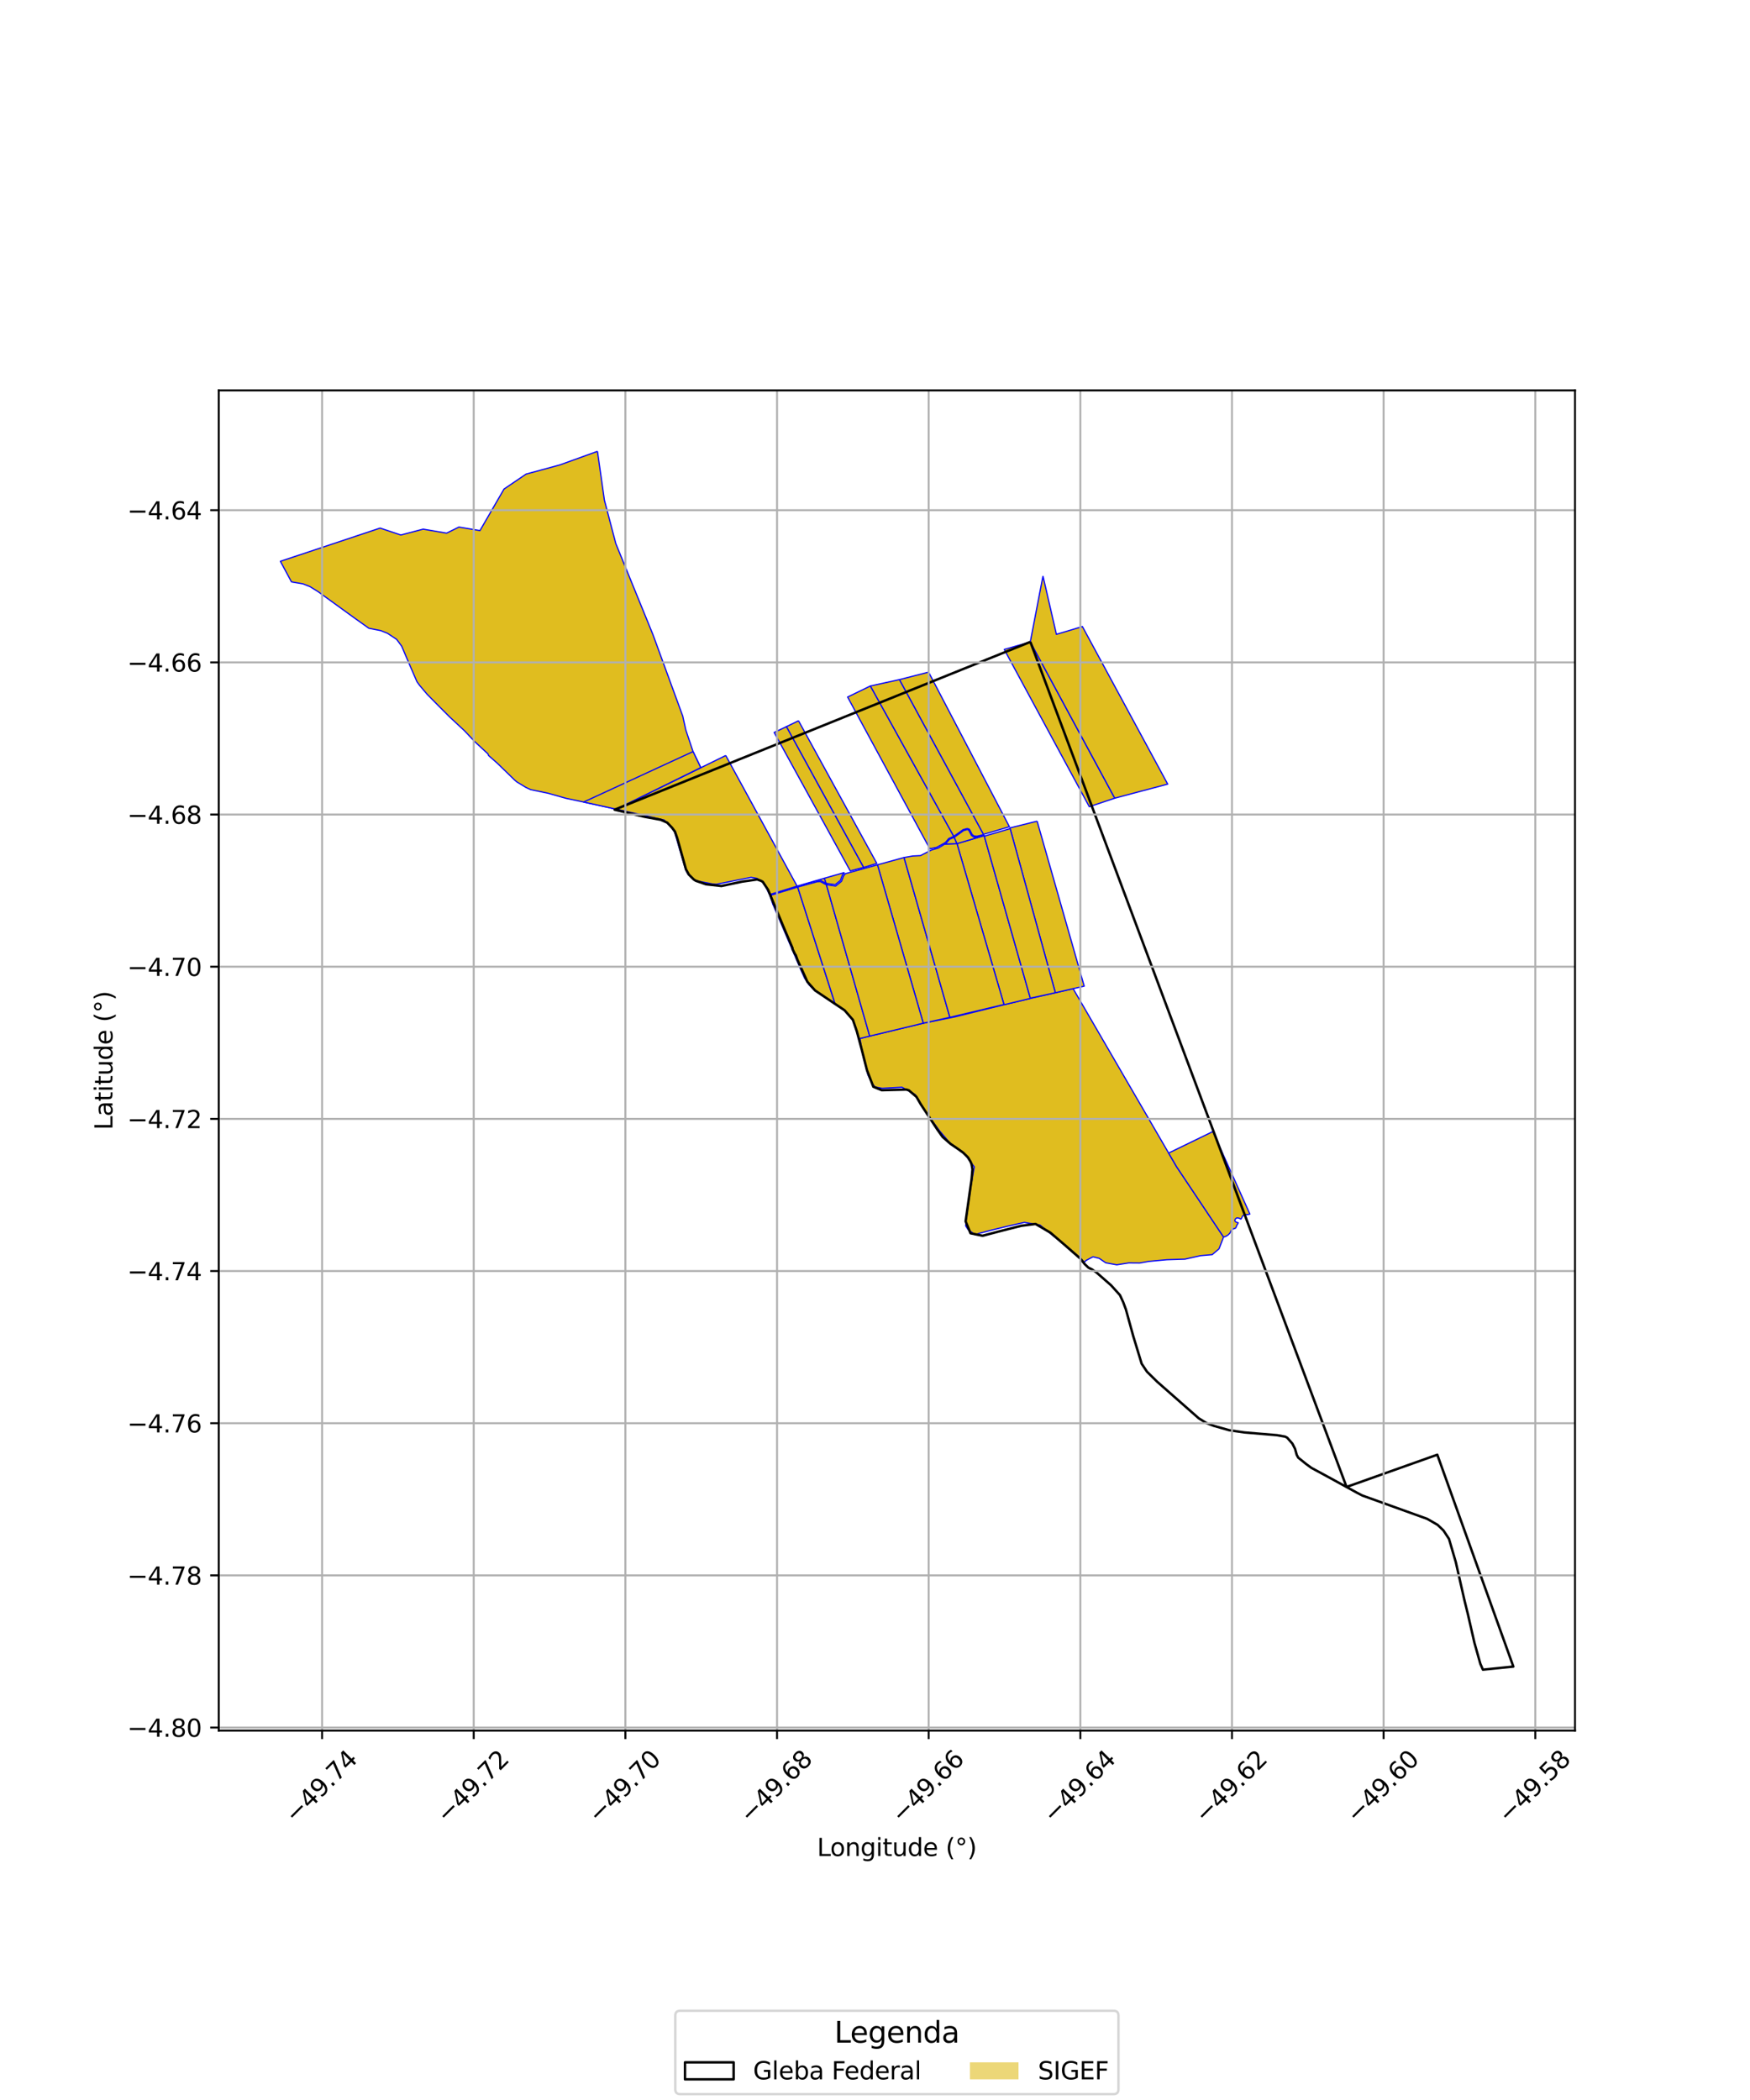 <?xml version="1.0" encoding="utf-8" standalone="no"?>
<!DOCTYPE svg PUBLIC "-//W3C//DTD SVG 1.1//EN"
  "http://www.w3.org/Graphics/SVG/1.1/DTD/svg11.dtd">
<svg xmlns:xlink="http://www.w3.org/1999/xlink" width="720pt" height="864pt" viewBox="0 0 720 864" xmlns="http://www.w3.org/2000/svg" version="1.1">
 <defs>
  <style type="text/css">*{stroke-linejoin: round; stroke-linecap: butt}</style>
 </defs>
 <g id="figure_1">
  <g id="patch_1">
   <path d="M 0 864 
L 720 864 
L 720 0 
L 0 0 
z
" style="fill: #ffffff"/>
  </g>
  <g id="axes_1">
   <g id="patch_2">
    <path d="M 90 712.013 
L 648 712.013 
L 648 160.627 
L 90 160.627 
z
" style="fill: #ffffff"/>
   </g>
   <g id="PatchCollection_1">
    <path d="M 441.508 406.762 
L 484.047 479.974 
L 503.408 508.95 
L 502.481 511.367 
L 501.551 513.795 
L 498.724 516.203 
L 493.857 516.634 
L 487.535 518.05 
L 480.103 518.287 
L 472.673 518.969 
L 468.914 519.644 
L 464.401 519.608 
L 459.461 520.384 
L 454.951 519.565 
L 452.257 517.73 
L 449.7 517.075 
L 446.832 518.591 
L 446.172 519.314 
L 443.777 516.988 
L 439.085 512.906 
L 432.903 508.125 
L 427.9 504.03 
L 421.493 502.923 
L 414.345 504.534 
L 407.424 506.228 
L 401.064 507.927 
L 398.247 505.832 
L 397.311 504.359 
L 397.453 502.27 
L 398.506 494.886 
L 399.503 487.779 
L 400.838 480.071 
L 396.537 474.301 
L 390.89 470.346 
L 386.654 465.377 
L 381.217 457.999 
L 376.55 450.338 
L 371.096 447.31 
L 362.896 447.76 
L 360.055 447.209 
L 358.881 445.868 
L 357.067 442.212 
L 354.908 433.748 
L 353.827 427.256 
L 357.814 426.281 
L 367.845 423.867 
L 379.862 420.973 
L 392.923 418.351 
L 412.729 413.46 
L 423.885 410.781 
L 434.212 408.439 
L 441.508 406.762 
" clip-path="url(#pdb3c18e276)" style="fill: #e0bd1f; stroke: #0000ff; stroke-width: 0.5"/>
    <path d="M 498.994 465.556 
L 514.237 499.502 
L 513.408 499.686 
L 512.147 499.77 
L 511.284 500.213 
L 510.778 501.257 
L 510.553 501.576 
L 509.809 501.196 
L 508.877 501.044 
L 508.227 501.542 
L 508.021 502.27 
L 508.515 502.802 
L 509.408 503.063 
L 509.33 503.4 
L 508.91 504.032 
L 508.633 504.759 
L 508.364 505.287 
L 507.27 505.682 
L 506.499 506.224 
L 506.302 506.846 
L 505.995 507.377 
L 505.239 508.125 
L 504.286 508.702 
L 503.408 508.95 
L 484.047 479.974 
L 480.806 474.397 
L 498.994 465.556 
" clip-path="url(#pdb3c18e276)" style="fill: #e0bd1f; stroke: #0000ff; stroke-width: 0.5"/>
    <path d="M 371.943 352.808 
L 390.803 418.556 
L 379.857 420.968 
L 361.069 356.017 
L 361.005 355.81 
L 371.943 352.808 
" clip-path="url(#pdb3c18e276)" style="fill: #e0bd1f; stroke: #0000ff; stroke-width: 0.5"/>
    <path d="M 328.184 364.963 
L 343.607 413.1 
L 334.599 406.942 
L 332.925 405.266 
L 331.028 402.45 
L 329.518 399.078 
L 317.987 372.058 
L 317.224 368.298 
L 328.184 364.963 
" clip-path="url(#pdb3c18e276)" style="fill: #e0bd1f; stroke: #0000ff; stroke-width: 0.5"/>
    <path d="M 317.224 368.298 
L 317.987 372.058 
L 316.765 368.466 
L 317.224 368.298 
" clip-path="url(#pdb3c18e276)" style="fill: #e0bd1f; stroke: #0000ff; stroke-width: 0.5"/>
    <path d="M 347.434 358.98 
L 346.606 360.038 
L 345.761 362.239 
L 343.618 363.973 
L 339.84 363.45 
L 339.123 361.346 
L 347.434 358.98 
" clip-path="url(#pdb3c18e276)" style="fill: #e0bd1f; stroke: #0000ff; stroke-width: 0.5"/>
    <path d="M 382.053 276.535 
L 415.297 340.131 
L 404.6 343.299 
L 370.027 279.614 
L 382.053 276.535 
" clip-path="url(#pdb3c18e276)" style="fill: #e0bd1f; stroke: #0000ff; stroke-width: 0.5"/>
    <path d="M 404.92 343.782 
L 404.972 344.027 
L 423.903 410.676 
L 423.885 410.781 
L 413.091 413.373 
L 413.062 413.275 
L 393.722 347.097 
L 404.92 343.782 
" clip-path="url(#pdb3c18e276)" style="fill: #e0bd1f; stroke: #0000ff; stroke-width: 0.5"/>
    <path d="M 298.589 310.834 
L 327.947 364.574 
L 316.576 368.081 
L 314.996 364.668 
L 313.342 362.439 
L 311.365 361.376 
L 309.041 360.953 
L 294.744 363.81 
L 293.02 363.67 
L 287.624 362.589 
L 285.701 361.967 
L 285.244 361.625 
L 284.303 360.941 
L 282.921 359.435 
L 282.103 357.912 
L 277.576 342.392 
L 276.288 340.458 
L 273.256 337.377 
L 253.532 332.924 
L 298.589 310.834 
" clip-path="url(#pdb3c18e276)" style="fill: #e0bd1f; stroke: #0000ff; stroke-width: 0.5"/>
    <path d="M 426.698 337.855 
L 446.072 405.736 
L 441.508 406.762 
L 434.212 408.439 
L 415.602 340.914 
L 415.529 340.631 
L 426.698 337.855 
" clip-path="url(#pdb3c18e276)" style="fill: #e0bd1f; stroke: #0000ff; stroke-width: 0.5"/>
    <path d="M 339.123 361.346 
L 339.84 363.45 
L 337.662 362.261 
L 336.116 362.315 
L 327.947 364.574 
L 339.123 361.346 
" clip-path="url(#pdb3c18e276)" style="fill: #e0bd1f; stroke: #0000ff; stroke-width: 0.5"/>
    <path d="M 337.555 362.718 
L 339.624 363.84 
L 339.994 363.983 
L 357.814 426.281 
L 353.827 427.256 
L 353.356 427.404 
L 352.539 424.387 
L 350.909 419.6 
L 347.462 415.644 
L 343.956 413.269 
L 343.607 413.1 
L 328.184 364.963 
L 336.184 362.766 
L 337.555 362.718 
" clip-path="url(#pdb3c18e276)" style="fill: #e0bd1f; stroke: #0000ff; stroke-width: 0.5"/>
    <path d="M 361.005 355.81 
L 361.069 356.017 
L 379.857 420.968 
L 367.845 423.867 
L 357.814 426.281 
L 340.052 364.183 
L 339.994 363.983 
L 343.79 364.559 
L 346.231 362.585 
L 347.1 360.322 
L 347.762 359.476 
L 350.091 358.825 
L 361.005 355.81 
" clip-path="url(#pdb3c18e276)" style="fill: #e0bd1f; stroke: #0000ff; stroke-width: 0.5"/>
    <path d="M 393.722 347.097 
L 413.062 413.275 
L 390.803 418.556 
L 371.943 352.808 
L 375.565 352.176 
L 378.707 352.025 
L 383.192 349.73 
L 386.07 348.899 
L 388.693 347.282 
L 393.722 347.097 
" clip-path="url(#pdb3c18e276)" style="fill: #e0bd1f; stroke: #0000ff; stroke-width: 0.5"/>
    <path d="M 328.534 296.543 
L 360.753 355.243 
L 355.296 356.89 
L 323.541 298.963 
L 328.534 296.543 
" clip-path="url(#pdb3c18e276)" style="fill: #e0bd1f; stroke: #0000ff; stroke-width: 0.5"/>
    <path d="M 323.541 298.963 
L 355.296 356.89 
L 349.806 358.295 
L 318.515 301.355 
L 323.541 298.963 
" clip-path="url(#pdb3c18e276)" style="fill: #e0bd1f; stroke: #0000ff; stroke-width: 0.5"/>
    <path d="M 415.602 340.914 
L 434.197 408.432 
L 423.903 410.676 
L 404.972 344.027 
L 415.602 340.914 
" clip-path="url(#pdb3c18e276)" style="fill: #e0bd1f; stroke: #0000ff; stroke-width: 0.5"/>
    <path d="M 358.108 282.223 
L 392.413 344.1 
L 390.363 344.982 
L 389.025 346.569 
L 388.456 346.937 
L 385.299 348.658 
L 382.556 349.213 
L 348.731 286.784 
L 358.108 282.223 
" clip-path="url(#pdb3c18e276)" style="fill: #e0bd1f; stroke: #0000ff; stroke-width: 0.5"/>
    <path d="M 392.602 344.485 
L 393.722 347.097 
L 388.706 347.281 
L 389.306 346.892 
L 390.621 345.333 
L 392.602 344.485 
" clip-path="url(#pdb3c18e276)" style="fill: #e0bd1f; stroke: #0000ff; stroke-width: 0.5"/>
    <path d="M 423.896 264.092 
L 458.646 328.397 
L 448.161 331.899 
L 413.178 267.2 
L 423.896 264.092 
" clip-path="url(#pdb3c18e276)" style="fill: #e0bd1f; stroke: #0000ff; stroke-width: 0.5"/>
    <path d="M 370.027 279.614 
L 404.6 343.299 
L 404.648 343.428 
L 402.008 344.033 
L 400.801 343.977 
L 400 343.403 
L 398.854 341.193 
L 397.965 340.869 
L 396.242 341.342 
L 394.746 342.435 
L 392.413 344.1 
L 358.108 282.223 
L 370.027 279.614 
" clip-path="url(#pdb3c18e276)" style="fill: #e0bd1f; stroke: #0000ff; stroke-width: 0.5"/>
    <path d="M 397.947 341.314 
L 398.556 341.536 
L 399.673 343.69 
L 400.658 344.396 
L 402.046 344.46 
L 404.92 343.782 
L 393.722 347.097 
L 392.602 344.485 
L 394.992 342.78 
L 396.428 341.731 
L 397.947 341.314 
" clip-path="url(#pdb3c18e276)" style="fill: #e0bd1f; stroke: #0000ff; stroke-width: 0.5"/>
    <path d="M 245.81 185.69 
L 248.672 205.809 
L 253.362 223.652 
L 268.53 260.823 
L 268.77 261.447 
L 280.906 294.637 
L 282.151 300.3 
L 285.143 309.216 
L 288.306 315.813 
L 253.532 332.924 
L 240.12 329.983 
L 232.822 328.441 
L 225.492 326.365 
L 218.308 324.87 
L 216.363 323.961 
L 212.674 321.723 
L 211.799 320.996 
L 204.708 314.107 
L 200.975 310.807 
L 200.78 310.193 
L 195.318 305.122 
L 191.136 300.695 
L 185.029 295.003 
L 180.406 290.376 
L 175.733 285.643 
L 172.608 281.944 
L 171.531 280.448 
L 170.862 278.909 
L 168.324 273.058 
L 165.276 265.88 
L 163.199 263.068 
L 159.836 260.828 
L 159.435 260.571 
L 156.635 259.449 
L 151.77 258.493 
L 145.806 254.245 
L 130.947 243.473 
L 127.554 241.367 
L 124.642 240.213 
L 119.911 239.406 
L 115.364 230.933 
L 156.394 217.268 
L 164.923 220.112 
L 174.106 217.707 
L 183.742 219.353 
L 188.804 216.851 
L 197.471 218.301 
L 207.373 201.203 
L 216.459 195.042 
L 230.277 191.295 
L 245.81 185.69 
" clip-path="url(#pdb3c18e276)" style="fill: #e0bd1f; stroke: #0000ff; stroke-width: 0.5"/>
    <path d="M 285.143 309.216 
L 288.306 315.813 
L 253.532 332.924 
L 240.12 329.983 
L 285.143 309.216 
" clip-path="url(#pdb3c18e276)" style="fill: #e0bd1f; stroke: #0000ff; stroke-width: 0.5"/>
    <path d="M 429.109 236.966 
L 434.637 260.982 
L 445.334 257.778 
L 480.421 322.605 
L 458.646 328.397 
L 423.896 264.092 
L 429.109 236.966 
" clip-path="url(#pdb3c18e276)" style="fill: #e0bd1f; stroke: #0000ff; stroke-width: 0.5"/>
   </g>
   <g id="PatchCollection_2">
    <path d="M 423.921 264.095 
L 554.015 611.771 
L 591.345 598.511 
L 622.636 685.678 
L 610.11 686.95 
L 609.044 684.494 
L 606.606 675.823 
L 603.944 664.192 
L 602.488 658.277 
L 598.959 642.714 
L 596.157 633.134 
L 593.88 629.679 
L 591.458 627.358 
L 587.193 624.905 
L 560.492 615.295 
L 558.256 614.128 
L 545.917 607.368 
L 539.577 603.942 
L 537.393 602.347 
L 534.122 599.711 
L 533.517 598.58 
L 532.812 596.079 
L 531.71 593.925 
L 529.59 591.519 
L 528.756 591.076 
L 525.455 590.482 
L 511.891 589.337 
L 505.766 588.438 
L 499.337 586.625 
L 496.359 585.482 
L 493.184 583.518 
L 476.101 568.488 
L 471.895 564.349 
L 469.71 561.069 
L 466.247 549.707 
L 463.231 538.758 
L 462.128 535.778 
L 460.78 532.85 
L 457.131 528.812 
L 451.156 523.57 
L 449.375 522.327 
L 447.787 521.53 
L 446.269 520.081 
L 444.467 517.827 
L 437.928 512.099 
L 432.156 507.151 
L 426.053 503.578 
L 420.184 504.325 
L 412.727 506.206 
L 404.252 508.43 
L 399.299 507.401 
L 397.285 502.489 
L 399.737 485.159 
L 400.091 481.038 
L 399.701 478.915 
L 399.294 477.932 
L 398.249 476.177 
L 396.264 474.233 
L 393.701 472.406 
L 391.025 470.588 
L 387.806 467.759 
L 385.726 464.839 
L 378.802 454.289 
L 377.032 451.245 
L 373.913 448.589 
L 372.861 448.286 
L 362.787 448.545 
L 359.315 447.116 
L 356.7 440.316 
L 354.497 431.642 
L 352.539 424.387 
L 350.909 419.6 
L 347.462 415.644 
L 342.9 412.596 
L 335.329 407.496 
L 332.185 403.95 
L 328.099 394.946 
L 327.367 392.892 
L 327.09 392.599 
L 326.061 390.454 
L 326.06 390.058 
L 322.548 381.801 
L 315.993 366.081 
L 313.838 362.822 
L 313.137 362.413 
L 311.523 361.84 
L 305.326 362.733 
L 296.818 364.53 
L 290.47 363.828 
L 286.317 362.398 
L 285.473 361.884 
L 283.406 359.833 
L 282.212 357.632 
L 278.626 344.819 
L 277.701 342.17 
L 276.577 340.645 
L 274.507 338.459 
L 271.801 337.274 
L 265.103 336.043 
L 252.858 333.13 
L 423.921 264.095 
L 423.921 264.095 
" clip-path="url(#pdb3c18e276)" style="fill: none; stroke: #000000"/>
   </g>
   <g id="matplotlib.axis_1">
    <g id="xtick_1">
     <g id="line2d_1">
      <path d="M 132.512 712.013 
L 132.512 160.627 
" clip-path="url(#pdb3c18e276)" style="fill: none; stroke: #b0b0b0; stroke-width: 0.8; stroke-linecap: square"/>
     </g>
     <g id="line2d_2">
      <defs>
       <path id="mc9e7cce85f" d="M 0 0 
L 0 3.5 
" style="stroke: #000000; stroke-width: 0.8"/>
      </defs>
      <g>
       <use xlink:href="#mc9e7cce85f" x="132.512" y="712.013" style="stroke: #000000; stroke-width: 0.8"/>
      </g>
     </g>
     <g id="text_1">
      <!-- −49.74 -->
      <g transform="translate(121.378 750.555) rotate(-45) scale(0.1 -0.1)">
       <defs>
        <path id="DejaVuSans-2212" d="M 678 2272 
L 4684 2272 
L 4684 1741 
L 678 1741 
L 678 2272 
z
" transform="scale(0.016)"/>
        <path id="DejaVuSans-34" d="M 2419 4116 
L 825 1625 
L 2419 1625 
L 2419 4116 
z
M 2253 4666 
L 3047 4666 
L 3047 1625 
L 3713 1625 
L 3713 1100 
L 3047 1100 
L 3047 0 
L 2419 0 
L 2419 1100 
L 313 1100 
L 313 1709 
L 2253 4666 
z
" transform="scale(0.016)"/>
        <path id="DejaVuSans-39" d="M 703 97 
L 703 672 
Q 941 559 1184 500 
Q 1428 441 1663 441 
Q 2288 441 2617 861 
Q 2947 1281 2994 2138 
Q 2813 1869 2534 1725 
Q 2256 1581 1919 1581 
Q 1219 1581 811 2004 
Q 403 2428 403 3163 
Q 403 3881 828 4315 
Q 1253 4750 1959 4750 
Q 2769 4750 3195 4129 
Q 3622 3509 3622 2328 
Q 3622 1225 3098 567 
Q 2575 -91 1691 -91 
Q 1453 -91 1209 -44 
Q 966 3 703 97 
z
M 1959 2075 
Q 2384 2075 2632 2365 
Q 2881 2656 2881 3163 
Q 2881 3666 2632 3958 
Q 2384 4250 1959 4250 
Q 1534 4250 1286 3958 
Q 1038 3666 1038 3163 
Q 1038 2656 1286 2365 
Q 1534 2075 1959 2075 
z
" transform="scale(0.016)"/>
        <path id="DejaVuSans-2e" d="M 684 794 
L 1344 794 
L 1344 0 
L 684 0 
L 684 794 
z
" transform="scale(0.016)"/>
        <path id="DejaVuSans-37" d="M 525 4666 
L 3525 4666 
L 3525 4397 
L 1831 0 
L 1172 0 
L 2766 4134 
L 525 4134 
L 525 4666 
z
" transform="scale(0.016)"/>
       </defs>
       <use xlink:href="#DejaVuSans-2212"/>
       <use xlink:href="#DejaVuSans-34" transform="translate(83.789 0)"/>
       <use xlink:href="#DejaVuSans-39" transform="translate(147.412 0)"/>
       <use xlink:href="#DejaVuSans-2e" transform="translate(211.035 0)"/>
       <use xlink:href="#DejaVuSans-37" transform="translate(242.822 0)"/>
       <use xlink:href="#DejaVuSans-34" transform="translate(306.445 0)"/>
      </g>
     </g>
    </g>
    <g id="xtick_2">
     <g id="line2d_3">
      <path d="M 194.905 712.013 
L 194.905 160.627 
" clip-path="url(#pdb3c18e276)" style="fill: none; stroke: #b0b0b0; stroke-width: 0.8; stroke-linecap: square"/>
     </g>
     <g id="line2d_4">
      <g>
       <use xlink:href="#mc9e7cce85f" x="194.905" y="712.013" style="stroke: #000000; stroke-width: 0.8"/>
      </g>
     </g>
     <g id="text_2">
      <!-- −49.72 -->
      <g transform="translate(183.772 750.555) rotate(-45) scale(0.1 -0.1)">
       <defs>
        <path id="DejaVuSans-32" d="M 1228 531 
L 3431 531 
L 3431 0 
L 469 0 
L 469 531 
Q 828 903 1448 1529 
Q 2069 2156 2228 2338 
Q 2531 2678 2651 2914 
Q 2772 3150 2772 3378 
Q 2772 3750 2511 3984 
Q 2250 4219 1831 4219 
Q 1534 4219 1204 4116 
Q 875 4013 500 3803 
L 500 4441 
Q 881 4594 1212 4672 
Q 1544 4750 1819 4750 
Q 2544 4750 2975 4387 
Q 3406 4025 3406 3419 
Q 3406 3131 3298 2873 
Q 3191 2616 2906 2266 
Q 2828 2175 2409 1742 
Q 1991 1309 1228 531 
z
" transform="scale(0.016)"/>
       </defs>
       <use xlink:href="#DejaVuSans-2212"/>
       <use xlink:href="#DejaVuSans-34" transform="translate(83.789 0)"/>
       <use xlink:href="#DejaVuSans-39" transform="translate(147.412 0)"/>
       <use xlink:href="#DejaVuSans-2e" transform="translate(211.035 0)"/>
       <use xlink:href="#DejaVuSans-37" transform="translate(242.822 0)"/>
       <use xlink:href="#DejaVuSans-32" transform="translate(306.445 0)"/>
      </g>
     </g>
    </g>
    <g id="xtick_3">
     <g id="line2d_5">
      <path d="M 257.299 712.013 
L 257.299 160.627 
" clip-path="url(#pdb3c18e276)" style="fill: none; stroke: #b0b0b0; stroke-width: 0.8; stroke-linecap: square"/>
     </g>
     <g id="line2d_6">
      <g>
       <use xlink:href="#mc9e7cce85f" x="257.299" y="712.013" style="stroke: #000000; stroke-width: 0.8"/>
      </g>
     </g>
     <g id="text_3">
      <!-- −49.70 -->
      <g transform="translate(246.166 750.555) rotate(-45) scale(0.1 -0.1)">
       <defs>
        <path id="DejaVuSans-30" d="M 2034 4250 
Q 1547 4250 1301 3770 
Q 1056 3291 1056 2328 
Q 1056 1369 1301 889 
Q 1547 409 2034 409 
Q 2525 409 2770 889 
Q 3016 1369 3016 2328 
Q 3016 3291 2770 3770 
Q 2525 4250 2034 4250 
z
M 2034 4750 
Q 2819 4750 3233 4129 
Q 3647 3509 3647 2328 
Q 3647 1150 3233 529 
Q 2819 -91 2034 -91 
Q 1250 -91 836 529 
Q 422 1150 422 2328 
Q 422 3509 836 4129 
Q 1250 4750 2034 4750 
z
" transform="scale(0.016)"/>
       </defs>
       <use xlink:href="#DejaVuSans-2212"/>
       <use xlink:href="#DejaVuSans-34" transform="translate(83.789 0)"/>
       <use xlink:href="#DejaVuSans-39" transform="translate(147.412 0)"/>
       <use xlink:href="#DejaVuSans-2e" transform="translate(211.035 0)"/>
       <use xlink:href="#DejaVuSans-37" transform="translate(242.822 0)"/>
       <use xlink:href="#DejaVuSans-30" transform="translate(306.445 0)"/>
      </g>
     </g>
    </g>
    <g id="xtick_4">
     <g id="line2d_7">
      <path d="M 319.693 712.013 
L 319.693 160.627 
" clip-path="url(#pdb3c18e276)" style="fill: none; stroke: #b0b0b0; stroke-width: 0.8; stroke-linecap: square"/>
     </g>
     <g id="line2d_8">
      <g>
       <use xlink:href="#mc9e7cce85f" x="319.693" y="712.013" style="stroke: #000000; stroke-width: 0.8"/>
      </g>
     </g>
     <g id="text_4">
      <!-- −49.68 -->
      <g transform="translate(308.559 750.555) rotate(-45) scale(0.1 -0.1)">
       <defs>
        <path id="DejaVuSans-36" d="M 2113 2584 
Q 1688 2584 1439 2293 
Q 1191 2003 1191 1497 
Q 1191 994 1439 701 
Q 1688 409 2113 409 
Q 2538 409 2786 701 
Q 3034 994 3034 1497 
Q 3034 2003 2786 2293 
Q 2538 2584 2113 2584 
z
M 3366 4563 
L 3366 3988 
Q 3128 4100 2886 4159 
Q 2644 4219 2406 4219 
Q 1781 4219 1451 3797 
Q 1122 3375 1075 2522 
Q 1259 2794 1537 2939 
Q 1816 3084 2150 3084 
Q 2853 3084 3261 2657 
Q 3669 2231 3669 1497 
Q 3669 778 3244 343 
Q 2819 -91 2113 -91 
Q 1303 -91 875 529 
Q 447 1150 447 2328 
Q 447 3434 972 4092 
Q 1497 4750 2381 4750 
Q 2619 4750 2861 4703 
Q 3103 4656 3366 4563 
z
" transform="scale(0.016)"/>
        <path id="DejaVuSans-38" d="M 2034 2216 
Q 1584 2216 1326 1975 
Q 1069 1734 1069 1313 
Q 1069 891 1326 650 
Q 1584 409 2034 409 
Q 2484 409 2743 651 
Q 3003 894 3003 1313 
Q 3003 1734 2745 1975 
Q 2488 2216 2034 2216 
z
M 1403 2484 
Q 997 2584 770 2862 
Q 544 3141 544 3541 
Q 544 4100 942 4425 
Q 1341 4750 2034 4750 
Q 2731 4750 3128 4425 
Q 3525 4100 3525 3541 
Q 3525 3141 3298 2862 
Q 3072 2584 2669 2484 
Q 3125 2378 3379 2068 
Q 3634 1759 3634 1313 
Q 3634 634 3220 271 
Q 2806 -91 2034 -91 
Q 1263 -91 848 271 
Q 434 634 434 1313 
Q 434 1759 690 2068 
Q 947 2378 1403 2484 
z
M 1172 3481 
Q 1172 3119 1398 2916 
Q 1625 2713 2034 2713 
Q 2441 2713 2670 2916 
Q 2900 3119 2900 3481 
Q 2900 3844 2670 4047 
Q 2441 4250 2034 4250 
Q 1625 4250 1398 4047 
Q 1172 3844 1172 3481 
z
" transform="scale(0.016)"/>
       </defs>
       <use xlink:href="#DejaVuSans-2212"/>
       <use xlink:href="#DejaVuSans-34" transform="translate(83.789 0)"/>
       <use xlink:href="#DejaVuSans-39" transform="translate(147.412 0)"/>
       <use xlink:href="#DejaVuSans-2e" transform="translate(211.035 0)"/>
       <use xlink:href="#DejaVuSans-36" transform="translate(242.822 0)"/>
       <use xlink:href="#DejaVuSans-38" transform="translate(306.445 0)"/>
      </g>
     </g>
    </g>
    <g id="xtick_5">
     <g id="line2d_9">
      <path d="M 382.086 712.013 
L 382.086 160.627 
" clip-path="url(#pdb3c18e276)" style="fill: none; stroke: #b0b0b0; stroke-width: 0.8; stroke-linecap: square"/>
     </g>
     <g id="line2d_10">
      <g>
       <use xlink:href="#mc9e7cce85f" x="382.086" y="712.013" style="stroke: #000000; stroke-width: 0.8"/>
      </g>
     </g>
     <g id="text_5">
      <!-- −49.66 -->
      <g transform="translate(370.953 750.555) rotate(-45) scale(0.1 -0.1)">
       <use xlink:href="#DejaVuSans-2212"/>
       <use xlink:href="#DejaVuSans-34" transform="translate(83.789 0)"/>
       <use xlink:href="#DejaVuSans-39" transform="translate(147.412 0)"/>
       <use xlink:href="#DejaVuSans-2e" transform="translate(211.035 0)"/>
       <use xlink:href="#DejaVuSans-36" transform="translate(242.822 0)"/>
       <use xlink:href="#DejaVuSans-36" transform="translate(306.445 0)"/>
      </g>
     </g>
    </g>
    <g id="xtick_6">
     <g id="line2d_11">
      <path d="M 444.48 712.013 
L 444.48 160.627 
" clip-path="url(#pdb3c18e276)" style="fill: none; stroke: #b0b0b0; stroke-width: 0.8; stroke-linecap: square"/>
     </g>
     <g id="line2d_12">
      <g>
       <use xlink:href="#mc9e7cce85f" x="444.48" y="712.013" style="stroke: #000000; stroke-width: 0.8"/>
      </g>
     </g>
     <g id="text_6">
      <!-- −49.64 -->
      <g transform="translate(433.347 750.555) rotate(-45) scale(0.1 -0.1)">
       <use xlink:href="#DejaVuSans-2212"/>
       <use xlink:href="#DejaVuSans-34" transform="translate(83.789 0)"/>
       <use xlink:href="#DejaVuSans-39" transform="translate(147.412 0)"/>
       <use xlink:href="#DejaVuSans-2e" transform="translate(211.035 0)"/>
       <use xlink:href="#DejaVuSans-36" transform="translate(242.822 0)"/>
       <use xlink:href="#DejaVuSans-34" transform="translate(306.445 0)"/>
      </g>
     </g>
    </g>
    <g id="xtick_7">
     <g id="line2d_13">
      <path d="M 506.874 712.013 
L 506.874 160.627 
" clip-path="url(#pdb3c18e276)" style="fill: none; stroke: #b0b0b0; stroke-width: 0.8; stroke-linecap: square"/>
     </g>
     <g id="line2d_14">
      <g>
       <use xlink:href="#mc9e7cce85f" x="506.874" y="712.013" style="stroke: #000000; stroke-width: 0.8"/>
      </g>
     </g>
     <g id="text_7">
      <!-- −49.62 -->
      <g transform="translate(495.74 750.555) rotate(-45) scale(0.1 -0.1)">
       <use xlink:href="#DejaVuSans-2212"/>
       <use xlink:href="#DejaVuSans-34" transform="translate(83.789 0)"/>
       <use xlink:href="#DejaVuSans-39" transform="translate(147.412 0)"/>
       <use xlink:href="#DejaVuSans-2e" transform="translate(211.035 0)"/>
       <use xlink:href="#DejaVuSans-36" transform="translate(242.822 0)"/>
       <use xlink:href="#DejaVuSans-32" transform="translate(306.445 0)"/>
      </g>
     </g>
    </g>
    <g id="xtick_8">
     <g id="line2d_15">
      <path d="M 569.267 712.013 
L 569.267 160.627 
" clip-path="url(#pdb3c18e276)" style="fill: none; stroke: #b0b0b0; stroke-width: 0.8; stroke-linecap: square"/>
     </g>
     <g id="line2d_16">
      <g>
       <use xlink:href="#mc9e7cce85f" x="569.267" y="712.013" style="stroke: #000000; stroke-width: 0.8"/>
      </g>
     </g>
     <g id="text_8">
      <!-- −49.60 -->
      <g transform="translate(558.134 750.555) rotate(-45) scale(0.1 -0.1)">
       <use xlink:href="#DejaVuSans-2212"/>
       <use xlink:href="#DejaVuSans-34" transform="translate(83.789 0)"/>
       <use xlink:href="#DejaVuSans-39" transform="translate(147.412 0)"/>
       <use xlink:href="#DejaVuSans-2e" transform="translate(211.035 0)"/>
       <use xlink:href="#DejaVuSans-36" transform="translate(242.822 0)"/>
       <use xlink:href="#DejaVuSans-30" transform="translate(306.445 0)"/>
      </g>
     </g>
    </g>
    <g id="xtick_9">
     <g id="line2d_17">
      <path d="M 631.661 712.013 
L 631.661 160.627 
" clip-path="url(#pdb3c18e276)" style="fill: none; stroke: #b0b0b0; stroke-width: 0.8; stroke-linecap: square"/>
     </g>
     <g id="line2d_18">
      <g>
       <use xlink:href="#mc9e7cce85f" x="631.661" y="712.013" style="stroke: #000000; stroke-width: 0.8"/>
      </g>
     </g>
     <g id="text_9">
      <!-- −49.58 -->
      <g transform="translate(620.528 750.555) rotate(-45) scale(0.1 -0.1)">
       <defs>
        <path id="DejaVuSans-35" d="M 691 4666 
L 3169 4666 
L 3169 4134 
L 1269 4134 
L 1269 2991 
Q 1406 3038 1543 3061 
Q 1681 3084 1819 3084 
Q 2600 3084 3056 2656 
Q 3513 2228 3513 1497 
Q 3513 744 3044 326 
Q 2575 -91 1722 -91 
Q 1428 -91 1123 -41 
Q 819 9 494 109 
L 494 744 
Q 775 591 1075 516 
Q 1375 441 1709 441 
Q 2250 441 2565 725 
Q 2881 1009 2881 1497 
Q 2881 1984 2565 2268 
Q 2250 2553 1709 2553 
Q 1456 2553 1204 2497 
Q 953 2441 691 2322 
L 691 4666 
z
" transform="scale(0.016)"/>
       </defs>
       <use xlink:href="#DejaVuSans-2212"/>
       <use xlink:href="#DejaVuSans-34" transform="translate(83.789 0)"/>
       <use xlink:href="#DejaVuSans-39" transform="translate(147.412 0)"/>
       <use xlink:href="#DejaVuSans-2e" transform="translate(211.035 0)"/>
       <use xlink:href="#DejaVuSans-35" transform="translate(242.822 0)"/>
       <use xlink:href="#DejaVuSans-38" transform="translate(306.445 0)"/>
      </g>
     </g>
    </g>
    <g id="text_10">
     <!-- Longitude (°) -->
     <g transform="translate(336.14 763.624) scale(0.1 -0.1)">
      <defs>
       <path id="DejaVuSans-4c" d="M 628 4666 
L 1259 4666 
L 1259 531 
L 3531 531 
L 3531 0 
L 628 0 
L 628 4666 
z
" transform="scale(0.016)"/>
       <path id="DejaVuSans-6f" d="M 1959 3097 
Q 1497 3097 1228 2736 
Q 959 2375 959 1747 
Q 959 1119 1226 758 
Q 1494 397 1959 397 
Q 2419 397 2687 759 
Q 2956 1122 2956 1747 
Q 2956 2369 2687 2733 
Q 2419 3097 1959 3097 
z
M 1959 3584 
Q 2709 3584 3137 3096 
Q 3566 2609 3566 1747 
Q 3566 888 3137 398 
Q 2709 -91 1959 -91 
Q 1206 -91 779 398 
Q 353 888 353 1747 
Q 353 2609 779 3096 
Q 1206 3584 1959 3584 
z
" transform="scale(0.016)"/>
       <path id="DejaVuSans-6e" d="M 3513 2113 
L 3513 0 
L 2938 0 
L 2938 2094 
Q 2938 2591 2744 2837 
Q 2550 3084 2163 3084 
Q 1697 3084 1428 2787 
Q 1159 2491 1159 1978 
L 1159 0 
L 581 0 
L 581 3500 
L 1159 3500 
L 1159 2956 
Q 1366 3272 1645 3428 
Q 1925 3584 2291 3584 
Q 2894 3584 3203 3211 
Q 3513 2838 3513 2113 
z
" transform="scale(0.016)"/>
       <path id="DejaVuSans-67" d="M 2906 1791 
Q 2906 2416 2648 2759 
Q 2391 3103 1925 3103 
Q 1463 3103 1205 2759 
Q 947 2416 947 1791 
Q 947 1169 1205 825 
Q 1463 481 1925 481 
Q 2391 481 2648 825 
Q 2906 1169 2906 1791 
z
M 3481 434 
Q 3481 -459 3084 -895 
Q 2688 -1331 1869 -1331 
Q 1566 -1331 1297 -1286 
Q 1028 -1241 775 -1147 
L 775 -588 
Q 1028 -725 1275 -790 
Q 1522 -856 1778 -856 
Q 2344 -856 2625 -561 
Q 2906 -266 2906 331 
L 2906 616 
Q 2728 306 2450 153 
Q 2172 0 1784 0 
Q 1141 0 747 490 
Q 353 981 353 1791 
Q 353 2603 747 3093 
Q 1141 3584 1784 3584 
Q 2172 3584 2450 3431 
Q 2728 3278 2906 2969 
L 2906 3500 
L 3481 3500 
L 3481 434 
z
" transform="scale(0.016)"/>
       <path id="DejaVuSans-69" d="M 603 3500 
L 1178 3500 
L 1178 0 
L 603 0 
L 603 3500 
z
M 603 4863 
L 1178 4863 
L 1178 4134 
L 603 4134 
L 603 4863 
z
" transform="scale(0.016)"/>
       <path id="DejaVuSans-74" d="M 1172 4494 
L 1172 3500 
L 2356 3500 
L 2356 3053 
L 1172 3053 
L 1172 1153 
Q 1172 725 1289 603 
Q 1406 481 1766 481 
L 2356 481 
L 2356 0 
L 1766 0 
Q 1100 0 847 248 
Q 594 497 594 1153 
L 594 3053 
L 172 3053 
L 172 3500 
L 594 3500 
L 594 4494 
L 1172 4494 
z
" transform="scale(0.016)"/>
       <path id="DejaVuSans-75" d="M 544 1381 
L 544 3500 
L 1119 3500 
L 1119 1403 
Q 1119 906 1312 657 
Q 1506 409 1894 409 
Q 2359 409 2629 706 
Q 2900 1003 2900 1516 
L 2900 3500 
L 3475 3500 
L 3475 0 
L 2900 0 
L 2900 538 
Q 2691 219 2414 64 
Q 2138 -91 1772 -91 
Q 1169 -91 856 284 
Q 544 659 544 1381 
z
M 1991 3584 
L 1991 3584 
z
" transform="scale(0.016)"/>
       <path id="DejaVuSans-64" d="M 2906 2969 
L 2906 4863 
L 3481 4863 
L 3481 0 
L 2906 0 
L 2906 525 
Q 2725 213 2448 61 
Q 2172 -91 1784 -91 
Q 1150 -91 751 415 
Q 353 922 353 1747 
Q 353 2572 751 3078 
Q 1150 3584 1784 3584 
Q 2172 3584 2448 3432 
Q 2725 3281 2906 2969 
z
M 947 1747 
Q 947 1113 1208 752 
Q 1469 391 1925 391 
Q 2381 391 2643 752 
Q 2906 1113 2906 1747 
Q 2906 2381 2643 2742 
Q 2381 3103 1925 3103 
Q 1469 3103 1208 2742 
Q 947 2381 947 1747 
z
" transform="scale(0.016)"/>
       <path id="DejaVuSans-65" d="M 3597 1894 
L 3597 1613 
L 953 1613 
Q 991 1019 1311 708 
Q 1631 397 2203 397 
Q 2534 397 2845 478 
Q 3156 559 3463 722 
L 3463 178 
Q 3153 47 2828 -22 
Q 2503 -91 2169 -91 
Q 1331 -91 842 396 
Q 353 884 353 1716 
Q 353 2575 817 3079 
Q 1281 3584 2069 3584 
Q 2775 3584 3186 3129 
Q 3597 2675 3597 1894 
z
M 3022 2063 
Q 3016 2534 2758 2815 
Q 2500 3097 2075 3097 
Q 1594 3097 1305 2825 
Q 1016 2553 972 2059 
L 3022 2063 
z
" transform="scale(0.016)"/>
       <path id="DejaVuSans-20" transform="scale(0.016)"/>
       <path id="DejaVuSans-28" d="M 1984 4856 
Q 1566 4138 1362 3434 
Q 1159 2731 1159 2009 
Q 1159 1288 1364 580 
Q 1569 -128 1984 -844 
L 1484 -844 
Q 1016 -109 783 600 
Q 550 1309 550 2009 
Q 550 2706 781 3412 
Q 1013 4119 1484 4856 
L 1984 4856 
z
" transform="scale(0.016)"/>
       <path id="DejaVuSans-b0" d="M 1600 4347 
Q 1350 4347 1178 4173 
Q 1006 4000 1006 3750 
Q 1006 3503 1178 3333 
Q 1350 3163 1600 3163 
Q 1850 3163 2022 3333 
Q 2194 3503 2194 3750 
Q 2194 3997 2020 4172 
Q 1847 4347 1600 4347 
z
M 1600 4750 
Q 1800 4750 1984 4673 
Q 2169 4597 2303 4453 
Q 2447 4313 2519 4134 
Q 2591 3956 2591 3750 
Q 2591 3338 2302 3052 
Q 2013 2766 1594 2766 
Q 1172 2766 890 3047 
Q 609 3328 609 3750 
Q 609 4169 896 4459 
Q 1184 4750 1600 4750 
z
" transform="scale(0.016)"/>
       <path id="DejaVuSans-29" d="M 513 4856 
L 1013 4856 
Q 1481 4119 1714 3412 
Q 1947 2706 1947 2009 
Q 1947 1309 1714 600 
Q 1481 -109 1013 -844 
L 513 -844 
Q 928 -128 1133 580 
Q 1338 1288 1338 2009 
Q 1338 2731 1133 3434 
Q 928 4138 513 4856 
z
" transform="scale(0.016)"/>
      </defs>
      <use xlink:href="#DejaVuSans-4c"/>
      <use xlink:href="#DejaVuSans-6f" transform="translate(53.963 0)"/>
      <use xlink:href="#DejaVuSans-6e" transform="translate(115.145 0)"/>
      <use xlink:href="#DejaVuSans-67" transform="translate(178.523 0)"/>
      <use xlink:href="#DejaVuSans-69" transform="translate(242 0)"/>
      <use xlink:href="#DejaVuSans-74" transform="translate(269.783 0)"/>
      <use xlink:href="#DejaVuSans-75" transform="translate(308.992 0)"/>
      <use xlink:href="#DejaVuSans-64" transform="translate(372.371 0)"/>
      <use xlink:href="#DejaVuSans-65" transform="translate(435.848 0)"/>
      <use xlink:href="#DejaVuSans-20" transform="translate(497.371 0)"/>
      <use xlink:href="#DejaVuSans-28" transform="translate(529.158 0)"/>
      <use xlink:href="#DejaVuSans-b0" transform="translate(568.172 0)"/>
      <use xlink:href="#DejaVuSans-29" transform="translate(618.172 0)"/>
     </g>
    </g>
   </g>
   <g id="matplotlib.axis_2">
    <g id="ytick_1">
     <g id="line2d_19">
      <path d="M 90 710.766 
L 648 710.766 
" clip-path="url(#pdb3c18e276)" style="fill: none; stroke: #b0b0b0; stroke-width: 0.8; stroke-linecap: square"/>
     </g>
     <g id="line2d_20">
      <defs>
       <path id="m78c181afe1" d="M 0 0 
L -3.5 0 
" style="stroke: #000000; stroke-width: 0.8"/>
      </defs>
      <g>
       <use xlink:href="#m78c181afe1" x="90" y="710.766" style="stroke: #000000; stroke-width: 0.8"/>
      </g>
     </g>
     <g id="text_11">
      <!-- −4.80 -->
      <g transform="translate(52.355 714.565) scale(0.1 -0.1)">
       <use xlink:href="#DejaVuSans-2212"/>
       <use xlink:href="#DejaVuSans-34" transform="translate(83.789 0)"/>
       <use xlink:href="#DejaVuSans-2e" transform="translate(147.412 0)"/>
       <use xlink:href="#DejaVuSans-38" transform="translate(179.199 0)"/>
       <use xlink:href="#DejaVuSans-30" transform="translate(242.822 0)"/>
      </g>
     </g>
    </g>
    <g id="ytick_2">
     <g id="line2d_21">
      <path d="M 90 648.16 
L 648 648.16 
" clip-path="url(#pdb3c18e276)" style="fill: none; stroke: #b0b0b0; stroke-width: 0.8; stroke-linecap: square"/>
     </g>
     <g id="line2d_22">
      <g>
       <use xlink:href="#m78c181afe1" x="90" y="648.16" style="stroke: #000000; stroke-width: 0.8"/>
      </g>
     </g>
     <g id="text_12">
      <!-- −4.78 -->
      <g transform="translate(52.355 651.959) scale(0.1 -0.1)">
       <use xlink:href="#DejaVuSans-2212"/>
       <use xlink:href="#DejaVuSans-34" transform="translate(83.789 0)"/>
       <use xlink:href="#DejaVuSans-2e" transform="translate(147.412 0)"/>
       <use xlink:href="#DejaVuSans-37" transform="translate(179.199 0)"/>
       <use xlink:href="#DejaVuSans-38" transform="translate(242.822 0)"/>
      </g>
     </g>
    </g>
    <g id="ytick_3">
     <g id="line2d_23">
      <path d="M 90 585.553 
L 648 585.553 
" clip-path="url(#pdb3c18e276)" style="fill: none; stroke: #b0b0b0; stroke-width: 0.8; stroke-linecap: square"/>
     </g>
     <g id="line2d_24">
      <g>
       <use xlink:href="#m78c181afe1" x="90" y="585.553" style="stroke: #000000; stroke-width: 0.8"/>
      </g>
     </g>
     <g id="text_13">
      <!-- −4.76 -->
      <g transform="translate(52.355 589.353) scale(0.1 -0.1)">
       <use xlink:href="#DejaVuSans-2212"/>
       <use xlink:href="#DejaVuSans-34" transform="translate(83.789 0)"/>
       <use xlink:href="#DejaVuSans-2e" transform="translate(147.412 0)"/>
       <use xlink:href="#DejaVuSans-37" transform="translate(179.199 0)"/>
       <use xlink:href="#DejaVuSans-36" transform="translate(242.822 0)"/>
      </g>
     </g>
    </g>
    <g id="ytick_4">
     <g id="line2d_25">
      <path d="M 90 522.947 
L 648 522.947 
" clip-path="url(#pdb3c18e276)" style="fill: none; stroke: #b0b0b0; stroke-width: 0.8; stroke-linecap: square"/>
     </g>
     <g id="line2d_26">
      <g>
       <use xlink:href="#m78c181afe1" x="90" y="522.947" style="stroke: #000000; stroke-width: 0.8"/>
      </g>
     </g>
     <g id="text_14">
      <!-- −4.74 -->
      <g transform="translate(52.355 526.746) scale(0.1 -0.1)">
       <use xlink:href="#DejaVuSans-2212"/>
       <use xlink:href="#DejaVuSans-34" transform="translate(83.789 0)"/>
       <use xlink:href="#DejaVuSans-2e" transform="translate(147.412 0)"/>
       <use xlink:href="#DejaVuSans-37" transform="translate(179.199 0)"/>
       <use xlink:href="#DejaVuSans-34" transform="translate(242.822 0)"/>
      </g>
     </g>
    </g>
    <g id="ytick_5">
     <g id="line2d_27">
      <path d="M 90 460.341 
L 648 460.341 
" clip-path="url(#pdb3c18e276)" style="fill: none; stroke: #b0b0b0; stroke-width: 0.8; stroke-linecap: square"/>
     </g>
     <g id="line2d_28">
      <g>
       <use xlink:href="#m78c181afe1" x="90" y="460.341" style="stroke: #000000; stroke-width: 0.8"/>
      </g>
     </g>
     <g id="text_15">
      <!-- −4.72 -->
      <g transform="translate(52.355 464.14) scale(0.1 -0.1)">
       <use xlink:href="#DejaVuSans-2212"/>
       <use xlink:href="#DejaVuSans-34" transform="translate(83.789 0)"/>
       <use xlink:href="#DejaVuSans-2e" transform="translate(147.412 0)"/>
       <use xlink:href="#DejaVuSans-37" transform="translate(179.199 0)"/>
       <use xlink:href="#DejaVuSans-32" transform="translate(242.822 0)"/>
      </g>
     </g>
    </g>
    <g id="ytick_6">
     <g id="line2d_29">
      <path d="M 90 397.734 
L 648 397.734 
" clip-path="url(#pdb3c18e276)" style="fill: none; stroke: #b0b0b0; stroke-width: 0.8; stroke-linecap: square"/>
     </g>
     <g id="line2d_30">
      <g>
       <use xlink:href="#m78c181afe1" x="90" y="397.734" style="stroke: #000000; stroke-width: 0.8"/>
      </g>
     </g>
     <g id="text_16">
      <!-- −4.70 -->
      <g transform="translate(52.355 401.533) scale(0.1 -0.1)">
       <use xlink:href="#DejaVuSans-2212"/>
       <use xlink:href="#DejaVuSans-34" transform="translate(83.789 0)"/>
       <use xlink:href="#DejaVuSans-2e" transform="translate(147.412 0)"/>
       <use xlink:href="#DejaVuSans-37" transform="translate(179.199 0)"/>
       <use xlink:href="#DejaVuSans-30" transform="translate(242.822 0)"/>
      </g>
     </g>
    </g>
    <g id="ytick_7">
     <g id="line2d_31">
      <path d="M 90 335.128 
L 648 335.128 
" clip-path="url(#pdb3c18e276)" style="fill: none; stroke: #b0b0b0; stroke-width: 0.8; stroke-linecap: square"/>
     </g>
     <g id="line2d_32">
      <g>
       <use xlink:href="#m78c181afe1" x="90" y="335.128" style="stroke: #000000; stroke-width: 0.8"/>
      </g>
     </g>
     <g id="text_17">
      <!-- −4.68 -->
      <g transform="translate(52.355 338.927) scale(0.1 -0.1)">
       <use xlink:href="#DejaVuSans-2212"/>
       <use xlink:href="#DejaVuSans-34" transform="translate(83.789 0)"/>
       <use xlink:href="#DejaVuSans-2e" transform="translate(147.412 0)"/>
       <use xlink:href="#DejaVuSans-36" transform="translate(179.199 0)"/>
       <use xlink:href="#DejaVuSans-38" transform="translate(242.822 0)"/>
      </g>
     </g>
    </g>
    <g id="ytick_8">
     <g id="line2d_33">
      <path d="M 90 272.521 
L 648 272.521 
" clip-path="url(#pdb3c18e276)" style="fill: none; stroke: #b0b0b0; stroke-width: 0.8; stroke-linecap: square"/>
     </g>
     <g id="line2d_34">
      <g>
       <use xlink:href="#m78c181afe1" x="90" y="272.521" style="stroke: #000000; stroke-width: 0.8"/>
      </g>
     </g>
     <g id="text_18">
      <!-- −4.66 -->
      <g transform="translate(52.355 276.32) scale(0.1 -0.1)">
       <use xlink:href="#DejaVuSans-2212"/>
       <use xlink:href="#DejaVuSans-34" transform="translate(83.789 0)"/>
       <use xlink:href="#DejaVuSans-2e" transform="translate(147.412 0)"/>
       <use xlink:href="#DejaVuSans-36" transform="translate(179.199 0)"/>
       <use xlink:href="#DejaVuSans-36" transform="translate(242.822 0)"/>
      </g>
     </g>
    </g>
    <g id="ytick_9">
     <g id="line2d_35">
      <path d="M 90 209.915 
L 648 209.915 
" clip-path="url(#pdb3c18e276)" style="fill: none; stroke: #b0b0b0; stroke-width: 0.8; stroke-linecap: square"/>
     </g>
     <g id="line2d_36">
      <g>
       <use xlink:href="#m78c181afe1" x="90" y="209.915" style="stroke: #000000; stroke-width: 0.8"/>
      </g>
     </g>
     <g id="text_19">
      <!-- −4.64 -->
      <g transform="translate(52.355 213.714) scale(0.1 -0.1)">
       <use xlink:href="#DejaVuSans-2212"/>
       <use xlink:href="#DejaVuSans-34" transform="translate(83.789 0)"/>
       <use xlink:href="#DejaVuSans-2e" transform="translate(147.412 0)"/>
       <use xlink:href="#DejaVuSans-36" transform="translate(179.199 0)"/>
       <use xlink:href="#DejaVuSans-34" transform="translate(242.822 0)"/>
      </g>
     </g>
    </g>
    <g id="text_20">
     <!-- Latitude (°) -->
     <g transform="translate(46.275 464.89) rotate(-90) scale(0.1 -0.1)">
      <defs>
       <path id="DejaVuSans-61" d="M 2194 1759 
Q 1497 1759 1228 1600 
Q 959 1441 959 1056 
Q 959 750 1161 570 
Q 1363 391 1709 391 
Q 2188 391 2477 730 
Q 2766 1069 2766 1631 
L 2766 1759 
L 2194 1759 
z
M 3341 1997 
L 3341 0 
L 2766 0 
L 2766 531 
Q 2569 213 2275 61 
Q 1981 -91 1556 -91 
Q 1019 -91 701 211 
Q 384 513 384 1019 
Q 384 1609 779 1909 
Q 1175 2209 1959 2209 
L 2766 2209 
L 2766 2266 
Q 2766 2663 2505 2880 
Q 2244 3097 1772 3097 
Q 1472 3097 1187 3025 
Q 903 2953 641 2809 
L 641 3341 
Q 956 3463 1253 3523 
Q 1550 3584 1831 3584 
Q 2591 3584 2966 3190 
Q 3341 2797 3341 1997 
z
" transform="scale(0.016)"/>
      </defs>
      <use xlink:href="#DejaVuSans-4c"/>
      <use xlink:href="#DejaVuSans-61" transform="translate(55.713 0)"/>
      <use xlink:href="#DejaVuSans-74" transform="translate(116.992 0)"/>
      <use xlink:href="#DejaVuSans-69" transform="translate(156.201 0)"/>
      <use xlink:href="#DejaVuSans-74" transform="translate(183.984 0)"/>
      <use xlink:href="#DejaVuSans-75" transform="translate(223.193 0)"/>
      <use xlink:href="#DejaVuSans-64" transform="translate(286.572 0)"/>
      <use xlink:href="#DejaVuSans-65" transform="translate(350.049 0)"/>
      <use xlink:href="#DejaVuSans-20" transform="translate(411.572 0)"/>
      <use xlink:href="#DejaVuSans-28" transform="translate(443.359 0)"/>
      <use xlink:href="#DejaVuSans-b0" transform="translate(482.373 0)"/>
      <use xlink:href="#DejaVuSans-29" transform="translate(532.373 0)"/>
     </g>
    </g>
   </g>
   <g id="patch_3">
    <path d="M 90 712.013 
L 90 160.627 
" style="fill: none; stroke: #000000; stroke-width: 0.8; stroke-linejoin: miter; stroke-linecap: square"/>
   </g>
   <g id="patch_4">
    <path d="M 648 712.013 
L 648 160.627 
" style="fill: none; stroke: #000000; stroke-width: 0.8; stroke-linejoin: miter; stroke-linecap: square"/>
   </g>
   <g id="patch_5">
    <path d="M 90 712.013 
L 648 712.013 
" style="fill: none; stroke: #000000; stroke-width: 0.8; stroke-linejoin: miter; stroke-linecap: square"/>
   </g>
   <g id="patch_6">
    <path d="M 90 160.627 
L 648 160.627 
" style="fill: none; stroke: #000000; stroke-width: 0.8; stroke-linejoin: miter; stroke-linecap: square"/>
   </g>
   <g id="legend_1">
    <g id="patch_7">
     <path d="M 279.837 861.583 
L 458.163 861.583 
Q 460.163 861.583 460.163 859.583 
L 460.163 829.291 
Q 460.163 827.291 458.163 827.291 
L 279.837 827.291 
Q 277.837 827.291 277.837 829.291 
L 277.837 859.583 
Q 277.837 861.583 279.837 861.583 
z
" style="fill: #ffffff; opacity: 0.8; stroke: #cccccc; stroke-linejoin: miter"/>
    </g>
    <g id="text_21">
     <!-- Legenda -->
     <g transform="translate(343.281 840.409) scale(0.12 -0.12)">
      <use xlink:href="#DejaVuSans-4c"/>
      <use xlink:href="#DejaVuSans-65" transform="translate(53.963 0)"/>
      <use xlink:href="#DejaVuSans-67" transform="translate(115.486 0)"/>
      <use xlink:href="#DejaVuSans-65" transform="translate(178.963 0)"/>
      <use xlink:href="#DejaVuSans-6e" transform="translate(240.486 0)"/>
      <use xlink:href="#DejaVuSans-64" transform="translate(303.865 0)"/>
      <use xlink:href="#DejaVuSans-61" transform="translate(367.342 0)"/>
     </g>
    </g>
    <g id="patch_8">
     <path d="M 281.837 855.503 
L 301.837 855.503 
L 301.837 848.503 
L 281.837 848.503 
L 281.837 855.503 
z
" style="fill: none; stroke: #000000; stroke-linejoin: miter"/>
    </g>
    <g id="text_22">
     <!-- Gleba Federal -->
     <g transform="translate(309.837 855.503) scale(0.1 -0.1)">
      <defs>
       <path id="DejaVuSans-47" d="M 3809 666 
L 3809 1919 
L 2778 1919 
L 2778 2438 
L 4434 2438 
L 4434 434 
Q 4069 175 3628 42 
Q 3188 -91 2688 -91 
Q 1594 -91 976 548 
Q 359 1188 359 2328 
Q 359 3472 976 4111 
Q 1594 4750 2688 4750 
Q 3144 4750 3555 4637 
Q 3966 4525 4313 4306 
L 4313 3634 
Q 3963 3931 3569 4081 
Q 3175 4231 2741 4231 
Q 1884 4231 1454 3753 
Q 1025 3275 1025 2328 
Q 1025 1384 1454 906 
Q 1884 428 2741 428 
Q 3075 428 3337 486 
Q 3600 544 3809 666 
z
" transform="scale(0.016)"/>
       <path id="DejaVuSans-6c" d="M 603 4863 
L 1178 4863 
L 1178 0 
L 603 0 
L 603 4863 
z
" transform="scale(0.016)"/>
       <path id="DejaVuSans-62" d="M 3116 1747 
Q 3116 2381 2855 2742 
Q 2594 3103 2138 3103 
Q 1681 3103 1420 2742 
Q 1159 2381 1159 1747 
Q 1159 1113 1420 752 
Q 1681 391 2138 391 
Q 2594 391 2855 752 
Q 3116 1113 3116 1747 
z
M 1159 2969 
Q 1341 3281 1617 3432 
Q 1894 3584 2278 3584 
Q 2916 3584 3314 3078 
Q 3713 2572 3713 1747 
Q 3713 922 3314 415 
Q 2916 -91 2278 -91 
Q 1894 -91 1617 61 
Q 1341 213 1159 525 
L 1159 0 
L 581 0 
L 581 4863 
L 1159 4863 
L 1159 2969 
z
" transform="scale(0.016)"/>
       <path id="DejaVuSans-46" d="M 628 4666 
L 3309 4666 
L 3309 4134 
L 1259 4134 
L 1259 2759 
L 3109 2759 
L 3109 2228 
L 1259 2228 
L 1259 0 
L 628 0 
L 628 4666 
z
" transform="scale(0.016)"/>
       <path id="DejaVuSans-72" d="M 2631 2963 
Q 2534 3019 2420 3045 
Q 2306 3072 2169 3072 
Q 1681 3072 1420 2755 
Q 1159 2438 1159 1844 
L 1159 0 
L 581 0 
L 581 3500 
L 1159 3500 
L 1159 2956 
Q 1341 3275 1631 3429 
Q 1922 3584 2338 3584 
Q 2397 3584 2469 3576 
Q 2541 3569 2628 3553 
L 2631 2963 
z
" transform="scale(0.016)"/>
      </defs>
      <use xlink:href="#DejaVuSans-47"/>
      <use xlink:href="#DejaVuSans-6c" transform="translate(77.49 0)"/>
      <use xlink:href="#DejaVuSans-65" transform="translate(105.273 0)"/>
      <use xlink:href="#DejaVuSans-62" transform="translate(166.797 0)"/>
      <use xlink:href="#DejaVuSans-61" transform="translate(230.273 0)"/>
      <use xlink:href="#DejaVuSans-20" transform="translate(291.553 0)"/>
      <use xlink:href="#DejaVuSans-46" transform="translate(323.34 0)"/>
      <use xlink:href="#DejaVuSans-65" transform="translate(375.359 0)"/>
      <use xlink:href="#DejaVuSans-64" transform="translate(436.883 0)"/>
      <use xlink:href="#DejaVuSans-65" transform="translate(500.359 0)"/>
      <use xlink:href="#DejaVuSans-72" transform="translate(561.883 0)"/>
      <use xlink:href="#DejaVuSans-61" transform="translate(602.996 0)"/>
      <use xlink:href="#DejaVuSans-6c" transform="translate(664.275 0)"/>
     </g>
    </g>
    <g id="patch_9">
     <path d="M 399.045 855.503 
L 419.045 855.503 
L 419.045 848.503 
L 399.045 848.503 
z
" style="fill: #e0bd1f; opacity: 0.6"/>
    </g>
    <g id="text_23">
     <!-- SIGEF -->
     <g transform="translate(427.045 855.503) scale(0.1 -0.1)">
      <defs>
       <path id="DejaVuSans-53" d="M 3425 4513 
L 3425 3897 
Q 3066 4069 2747 4153 
Q 2428 4238 2131 4238 
Q 1616 4238 1336 4038 
Q 1056 3838 1056 3469 
Q 1056 3159 1242 3001 
Q 1428 2844 1947 2747 
L 2328 2669 
Q 3034 2534 3370 2195 
Q 3706 1856 3706 1288 
Q 3706 609 3251 259 
Q 2797 -91 1919 -91 
Q 1588 -91 1214 -16 
Q 841 59 441 206 
L 441 856 
Q 825 641 1194 531 
Q 1563 422 1919 422 
Q 2459 422 2753 634 
Q 3047 847 3047 1241 
Q 3047 1584 2836 1778 
Q 2625 1972 2144 2069 
L 1759 2144 
Q 1053 2284 737 2584 
Q 422 2884 422 3419 
Q 422 4038 858 4394 
Q 1294 4750 2059 4750 
Q 2388 4750 2728 4690 
Q 3069 4631 3425 4513 
z
" transform="scale(0.016)"/>
       <path id="DejaVuSans-49" d="M 628 4666 
L 1259 4666 
L 1259 0 
L 628 0 
L 628 4666 
z
" transform="scale(0.016)"/>
       <path id="DejaVuSans-45" d="M 628 4666 
L 3578 4666 
L 3578 4134 
L 1259 4134 
L 1259 2753 
L 3481 2753 
L 3481 2222 
L 1259 2222 
L 1259 531 
L 3634 531 
L 3634 0 
L 628 0 
L 628 4666 
z
" transform="scale(0.016)"/>
      </defs>
      <use xlink:href="#DejaVuSans-53"/>
      <use xlink:href="#DejaVuSans-49" transform="translate(63.477 0)"/>
      <use xlink:href="#DejaVuSans-47" transform="translate(92.969 0)"/>
      <use xlink:href="#DejaVuSans-45" transform="translate(170.459 0)"/>
      <use xlink:href="#DejaVuSans-46" transform="translate(233.643 0)"/>
     </g>
    </g>
   </g>
  </g>
 </g>
 <defs>
  <clipPath id="pdb3c18e276">
   <rect x="90" y="160.627" width="558" height="551.387"/>
  </clipPath>
 </defs>
</svg>
